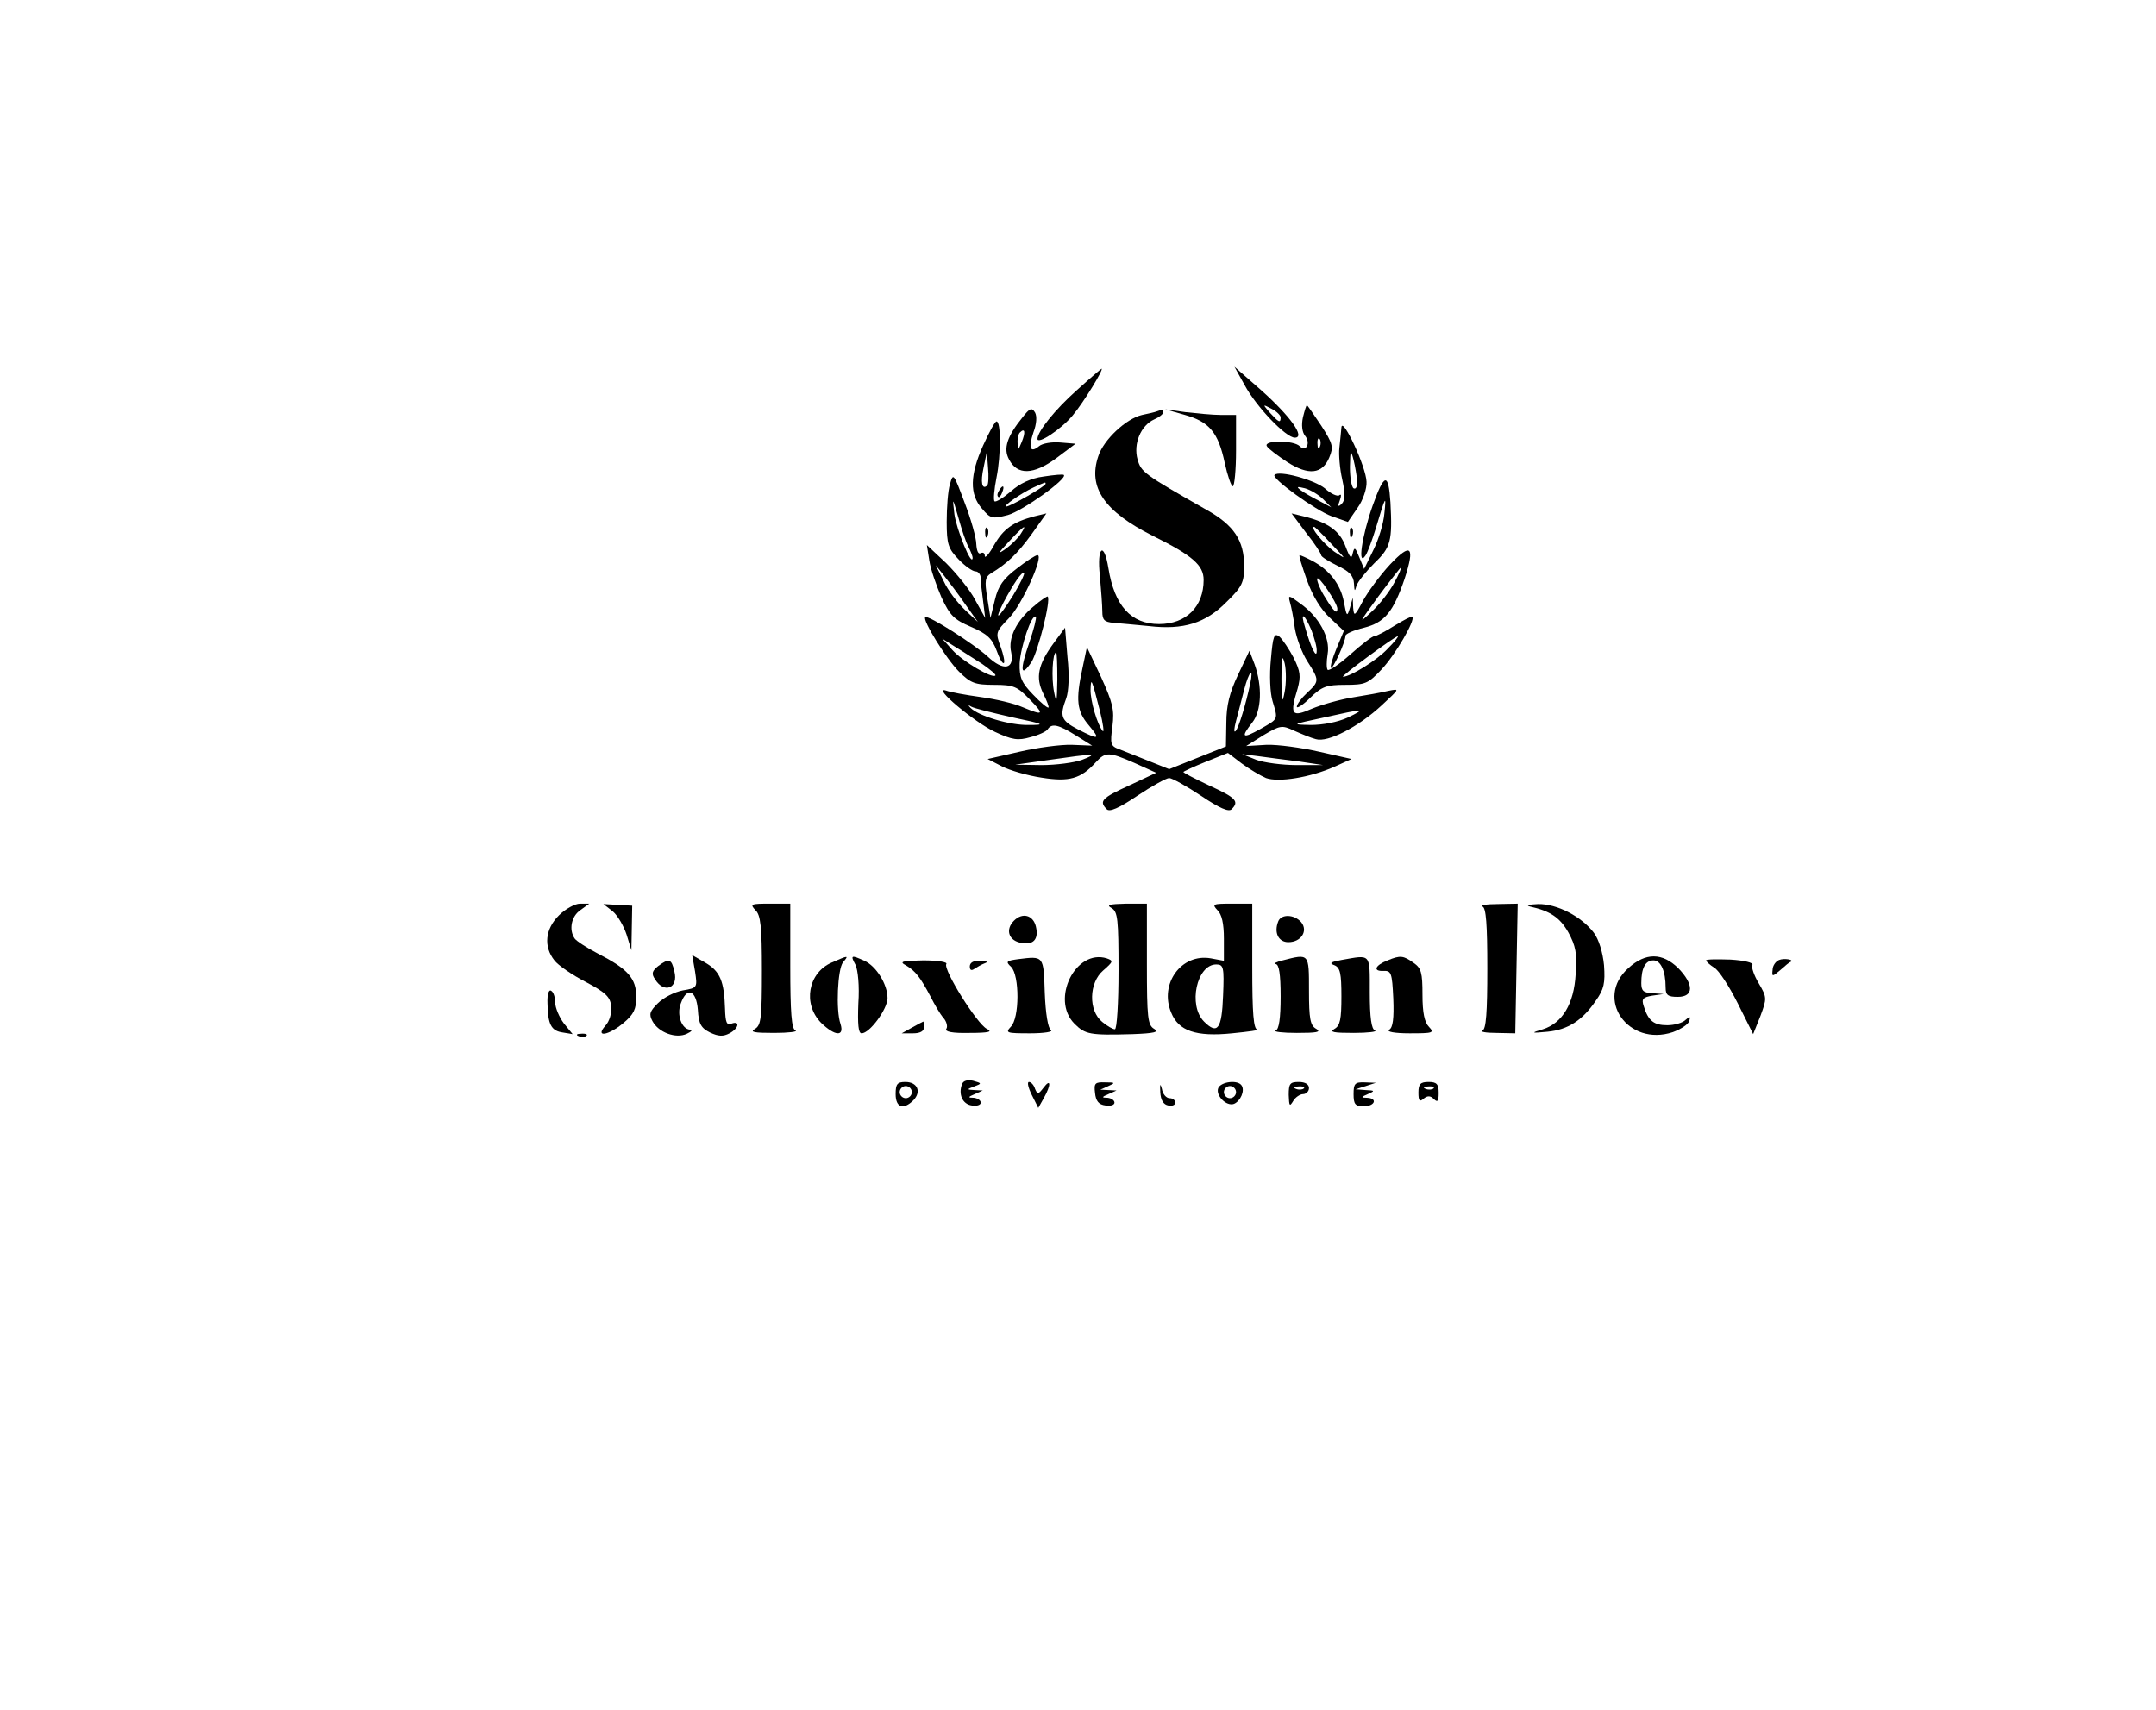 <?xml version="1.0" standalone="no"?>
<!DOCTYPE svg PUBLIC "-//W3C//DTD SVG 20010904//EN"
 "http://www.w3.org/TR/2001/REC-SVG-20010904/DTD/svg10.dtd">
<svg version="1.0" xmlns="http://www.w3.org/2000/svg"
 width="532pt" height="422pt" viewBox="0 0 532 422"
 preserveAspectRatio="xMidYMid meet">

<g transform="translate(0,422) scale(0.1,-0.1)"
fill="#000000" stroke="none">
<path d="M2657 3257 c-54 -48 -97 -102 -97 -120 0 -15 59 24 87 58 27 32 78
116 71 115 -2 -1 -29 -24 -61 -53z"/>
<path d="M3071 3270 c29 -54 102 -130 124 -130 27 0 -11 53 -84 118 l-65 57
25 -45z m89 -80 c0 -15 -5 -12 -26 11 -19 22 -19 22 4 10 12 -6 22 -16 22 -21z"/>
<path d="M2523 3190 c-38 -47 -48 -77 -33 -104 20 -39 60 -38 116 3 l48 36
-37 3 c-21 2 -45 -2 -53 -9 -22 -18 -27 -5 -14 34 8 21 9 40 4 49 -8 13 -13
11 -31 -12z m-2 -61 c-9 -22 -10 -22 -10 -3 -1 11 2 24 6 27 12 12 14 0 4 -24z"/>
<path d="M3215 3190 c-4 -19 -2 -36 5 -45 15 -18 3 -42 -13 -26 -15 15 -90 15
-81 0 3 -6 26 -23 50 -39 53 -34 87 -30 104 11 11 26 9 34 -20 79 -18 27 -34
50 -35 50 -2 0 -6 -14 -10 -30z m42 -72 c-3 -8 -6 -5 -6 6 -1 11 2 17 5 13 3
-3 4 -12 1 -19z"/>
<path d="M2855 3205 c-5 -2 -22 -6 -37 -9 -39 -9 -95 -61 -108 -102 -26 -77
15 -136 134 -196 99 -49 126 -73 126 -109 0 -66 -43 -109 -110 -109 -69 0
-110 45 -125 138 -11 68 -29 52 -21 -19 3 -34 6 -74 6 -88 0 -21 5 -26 28 -28
15 -1 54 -5 87 -8 85 -10 140 7 192 60 38 37 43 48 43 88 0 63 -25 101 -93
139 -155 88 -161 93 -170 124 -11 39 8 84 41 99 12 5 22 13 22 17 0 5 -1 8 -2
7 -2 0 -7 -2 -13 -4z"/>
<path d="M2924 3196 c60 -17 82 -43 98 -118 7 -32 16 -58 20 -58 4 0 8 40 8
88 l0 88 -37 0 c-21 0 -60 4 -88 7 l-50 7 49 -14z"/>
<path d="M2426 3121 c-33 -73 -34 -121 -3 -156 21 -25 25 -26 64 -16 36 10
148 90 138 99 -2 2 -24 0 -50 -4 -31 -4 -59 -17 -81 -37 -19 -16 -37 -27 -40
-24 -3 3 -1 29 5 59 11 55 11 138 0 138 -4 0 -18 -26 -33 -59z m10 -99 c-13
-12 -17 8 -9 44 l8 39 3 -39 c2 -21 1 -41 -2 -44z m144 4 c0 -6 -87 -56 -97
-56 -10 0 35 32 67 47 31 14 30 14 30 9z"/>
<path d="M3310 3165 c-1 -11 -3 -33 -5 -50 -2 -16 1 -52 7 -78 8 -36 7 -52 -1
-60 -9 -9 -11 -7 -5 8 4 11 4 17 -1 13 -4 -4 -21 3 -36 17 -26 21 -113 45
-124 33 -9 -8 102 -88 141 -102 l40 -14 24 35 c13 18 23 47 22 64 -1 37 -60
163 -62 134z m39 -133 c0 -13 -3 -20 -9 -17 -5 3 -9 27 -9 53 1 42 2 44 9 17
4 -16 8 -40 9 -53z m-84 -44 l20 -20 -30 16 c-16 8 -37 20 -45 26 -12 9 -10
10 10 5 14 -4 34 -16 45 -27z"/>
<path d="M2344 3025 c-5 -16 -8 -58 -8 -93 0 -55 4 -66 29 -92 16 -17 35 -30
42 -30 7 0 13 -8 13 -17 0 -10 3 -36 6 -58 l5 -40 -25 45 c-13 25 -46 65 -71
90 l-48 45 6 -38 c3 -21 17 -61 30 -91 21 -45 31 -55 73 -73 40 -17 52 -29 63
-58 7 -20 15 -34 18 -31 3 2 -1 21 -8 40 -13 35 -12 37 21 71 32 33 87 155 70
155 -5 0 -28 -15 -51 -33 -33 -25 -46 -43 -54 -77 l-11 -45 -8 50 c-7 42 -5
51 9 60 40 24 65 48 100 96 l37 52 -29 -7 c-53 -14 -77 -31 -100 -71 -12 -22
-23 -34 -23 -27 0 7 -4 10 -10 7 -6 -4 -10 6 -11 22 0 15 -13 62 -29 103 -27
72 -28 74 -36 45z m46 -155 c5 -10 10 -22 10 -27 -2 -23 -40 71 -45 108 -5 43
-5 43 10 -9 8 -29 19 -62 25 -72z m129 33 c-6 -10 -23 -27 -37 -37 -21 -15
-20 -12 7 17 38 41 47 46 30 20z m-138 -173 l32 -45 -32 30 c-18 17 -42 48
-52 70 l-20 40 20 -25 c11 -14 35 -45 52 -70z m119 21 c-36 -57 -49 -68 -24
-18 25 47 46 78 51 73 2 -2 -10 -27 -27 -55z"/>
<path d="M3387 2972 c-27 -76 -38 -154 -17 -122 5 8 17 40 26 70 23 77 25 80
20 33 -2 -24 -14 -64 -27 -90 l-23 -47 -12 29 c-10 25 -12 26 -16 10 -3 -16
-7 -12 -18 17 -14 38 -43 59 -104 74 l-29 7 36 -48 c21 -26 37 -51 37 -55 0
-4 18 -15 40 -26 30 -14 40 -25 41 -44 1 -19 2 -21 6 -6 3 10 23 35 44 56 41
39 45 55 40 150 -5 75 -15 73 -44 -8z m-102 -94 c38 -40 39 -40 7 -19 -26 19
-61 61 -49 61 1 0 21 -19 42 -42z"/>
<path d="M2465 3009 c-4 -6 -5 -12 -2 -15 2 -3 7 2 10 11 7 17 1 20 -8 4z"/>
<path d="M2431 2904 c0 -11 3 -14 6 -6 3 7 2 16 -1 19 -3 4 -6 -2 -5 -13z"/>
<path d="M3331 2904 c0 -11 3 -14 6 -6 3 7 2 16 -1 19 -3 4 -6 -2 -5 -13z"/>
<path d="M3430 2827 c-25 -27 -55 -68 -67 -90 -20 -38 -22 -39 -24 -17 l-1 25
-7 -25 c-7 -23 -8 -22 -15 15 -8 43 -36 79 -78 101 -15 8 -29 14 -31 14 -3 0
6 -28 18 -62 14 -39 35 -73 57 -93 l34 -32 -18 -43 c-10 -24 -16 -45 -14 -48
5 -4 36 64 36 79 0 5 21 14 46 20 51 13 72 39 100 121 26 80 16 90 -36 35z
m11 -44 c-11 -21 -36 -54 -57 -73 -33 -31 -31 -28 17 38 29 39 55 72 56 72 2
0 -5 -17 -16 -37z m-141 -65 c0 -15 -9 -7 -29 26 -12 18 -21 40 -21 47 1 14
50 -59 50 -73z"/>
<path d="M2551 2724 c-43 -35 -64 -79 -56 -113 9 -43 -19 -48 -58 -11 -34 31
-147 103 -154 97 -7 -8 52 -103 83 -134 29 -29 40 -33 87 -33 48 0 57 -4 87
-35 38 -39 36 -42 -17 -20 -20 9 -67 20 -104 25 -36 5 -75 12 -85 16 -36 11
71 -79 121 -102 43 -20 57 -22 88 -13 20 5 39 14 42 19 10 16 27 12 70 -15
l40 -25 -50 2 c-27 1 -86 -7 -129 -17 l-79 -18 35 -18 c19 -10 64 -23 98 -28
68 -11 97 -3 134 38 24 26 32 26 96 -2 l53 -24 -66 -31 c-68 -31 -76 -39 -56
-59 7 -7 29 2 75 33 36 24 72 44 79 44 7 0 43 -20 79 -44 46 -31 68 -40 75
-33 19 19 12 28 -54 58 -36 17 -65 32 -65 34 0 1 25 13 55 25 l55 22 34 -26
c19 -14 46 -30 60 -36 31 -11 108 1 169 28 l42 19 -80 18 c-44 10 -102 18
-130 17 l-50 -3 43 27 c41 24 45 25 75 11 18 -8 42 -18 54 -21 29 -9 105 30
163 84 44 41 45 41 15 35 -16 -4 -56 -11 -87 -16 -31 -5 -77 -18 -101 -28 -50
-22 -55 -15 -35 50 8 30 7 42 -10 76 -11 21 -27 45 -35 52 -13 10 -16 2 -21
-56 -4 -39 -2 -83 4 -103 14 -47 15 -43 -30 -69 -45 -25 -49 -21 -20 16 23 29
25 89 6 143 l-13 34 -28 -59 c-21 -44 -29 -76 -29 -119 l-1 -58 -70 -28 -70
-28 -50 20 c-27 11 -61 24 -73 29 -22 8 -23 13 -17 57 5 40 1 57 -28 121 l-35
74 -11 -52 c-17 -78 -14 -106 15 -140 30 -36 27 -38 -26 -11 -42 22 -46 32
-29 77 6 17 8 56 3 101 l-6 73 -28 -38 c-39 -53 -45 -85 -26 -124 9 -18 15
-34 13 -35 -2 -2 -19 12 -38 32 -28 29 -34 42 -33 77 2 40 30 124 40 115 2 -3
-5 -31 -16 -63 -24 -69 -22 -89 5 -49 16 25 49 154 40 162 -1 1 -17 -9 -34
-24z m-128 -142 c20 -14 36 -27 33 -29 -8 -8 -81 35 -106 63 l-25 28 30 -19
c17 -10 47 -30 68 -43z m186 -39 c-1 -57 -2 -62 -8 -31 -7 34 -4 98 5 98 2 0
3 -30 3 -67z m561 -30 c-6 -32 -8 -26 -8 32 0 53 2 62 8 38 4 -17 4 -49 0 -70z
m-85 20 c-11 -51 -28 -108 -36 -117 -5 -5 -4 6 1 25 5 19 14 53 20 77 12 46
24 58 15 15z m-371 -67 c8 -32 11 -55 7 -50 -13 15 -31 75 -30 103 1 31 3 25
23 -53z m-217 -16 c81 -17 84 -19 41 -19 -46 -1 -123 22 -143 42 -7 7 -6 8 2
3 7 -4 52 -15 100 -26z m828 -1 c-24 -11 -61 -18 -90 -18 -49 1 -49 1 30 18
103 23 108 23 60 0z m-655 -104 c-19 -7 -64 -13 -100 -13 l-65 1 85 12 c111
16 122 16 80 0z m535 -4 l60 -9 -65 0 c-36 0 -81 6 -100 13 l-35 14 40 -5 c22
-3 67 -9 100 -13z"/>
<path d="M3183 2734 c3 -10 9 -39 12 -64 4 -25 18 -62 31 -82 30 -47 30 -49
-1 -78 -14 -13 -25 -28 -25 -34 0 -5 15 4 33 22 29 28 40 32 87 32 49 0 56 3
89 38 34 36 84 122 76 130 -2 2 -21 -8 -44 -22 -22 -14 -45 -26 -50 -26 -5 0
-31 -20 -59 -45 -27 -24 -52 -41 -56 -38 -3 4 -3 21 0 39 7 40 -21 92 -68 125
-28 21 -30 21 -25 3z m53 -69 c7 -19 14 -42 13 -52 0 -19 -14 7 -29 60 -12 38
-2 34 16 -8z m188 -46 c-26 -28 -92 -69 -110 -69 -8 0 127 99 135 100 3 0 -8
-14 -25 -31z"/>
<path d="M1379 1961 c-34 -34 -38 -77 -11 -111 9 -12 44 -36 77 -53 49 -26 61
-37 63 -60 2 -17 -4 -37 -14 -48 -27 -30 7 -25 45 7 25 21 31 34 31 64 0 46
-21 69 -95 107 -27 14 -53 31 -57 37 -15 22 -8 55 14 70 l22 16 -23 0 c-12 0
-36 -13 -52 -29z"/>
<path d="M1512 1971 c12 -10 27 -36 34 -57 l12 -39 1 55 1 55 -35 2 -36 2 23
-18z"/>
<path d="M1864 1974 c13 -12 16 -41 16 -149 0 -117 -2 -135 -17 -144 -14 -8
-2 -10 47 -10 36 0 59 3 53 6 -10 3 -13 45 -13 159 l0 154 -51 0 c-46 0 -49
-1 -35 -16z"/>
<path d="M2743 1979 c15 -9 17 -27 17 -154 0 -80 -4 -145 -9 -145 -5 0 -19 8
-31 18 -35 28 -33 97 2 127 25 22 26 24 9 30 -77 24 -139 -101 -80 -161 27
-27 38 -29 144 -26 53 2 66 5 53 13 -16 9 -18 28 -18 159 l0 150 -52 0 c-41
-1 -49 -3 -35 -11z"/>
<path d="M3004 1974 c11 -10 16 -34 16 -70 l0 -55 -32 6 c-73 13 -128 -63 -98
-134 18 -45 61 -60 150 -51 41 4 69 8 63 9 -10 1 -13 39 -13 156 l0 155 -51 0
c-46 0 -49 -1 -35 -16z m14 -211 c-3 -83 -14 -97 -47 -64 -40 40 -18 141 30
141 18 0 20 -6 17 -77z"/>
<path d="M3658 1983 c9 -3 12 -44 12 -153 0 -109 -3 -150 -12 -153 -7 -3 8 -6
34 -6 l47 -1 3 160 3 160 -50 -1 c-27 0 -44 -3 -37 -6z"/>
<path d="M3775 1983 c50 -11 74 -27 95 -64 18 -33 22 -52 18 -103 -4 -73 -33
-121 -81 -136 -30 -9 -30 -10 12 -6 50 5 86 28 119 77 20 28 23 43 20 87 -3
32 -13 64 -25 80 -30 40 -91 72 -138 71 -22 -1 -31 -3 -20 -6z"/>
<path d="M2502 1948 c-21 -21 -14 -47 14 -54 33 -8 48 7 40 40 -7 28 -33 35
-54 14z"/>
<path d="M3154 1946 c-11 -28 1 -51 25 -51 32 0 49 28 32 49 -17 20 -50 21
-57 2z"/>
<path d="M1715 1823 c6 -40 6 -41 -30 -47 -21 -4 -48 -18 -62 -32 -20 -20 -22
-27 -13 -44 15 -28 58 -44 85 -31 11 5 15 10 8 10 -21 1 -34 37 -23 65 15 42
38 33 42 -16 2 -35 8 -45 30 -56 21 -10 33 -10 48 -2 23 12 27 32 5 24 -12 -5
-15 3 -16 37 -2 67 -12 92 -48 113 l-33 19 7 -40z"/>
<path d="M2053 1845 c-59 -25 -73 -102 -27 -149 34 -33 58 -35 48 -3 -12 34
-7 136 6 152 15 18 14 18 -27 0z"/>
<path d="M2111 1839 c6 -13 10 -52 7 -95 -2 -52 0 -74 8 -74 20 0 64 60 64 87
0 34 -28 79 -57 92 -33 15 -35 14 -22 -10z"/>
<path d="M2512 1853 c-29 -4 -31 -6 -17 -19 21 -21 21 -127 -1 -148 -14 -15
-10 -16 48 -16 35 0 58 4 51 8 -7 5 -13 40 -15 92 -3 92 -2 91 -66 83z"/>
<path d="M3165 1850 c-16 -4 -24 -8 -17 -9 8 -1 12 -24 12 -80 0 -54 -4 -81
-12 -84 -7 -3 16 -6 52 -6 49 0 61 2 48 10 -15 8 -18 25 -18 94 0 93 1 92 -65
75z"/>
<path d="M3310 1851 c-27 -5 -31 -8 -17 -13 14 -6 17 -20 17 -77 0 -56 -3 -72
-17 -80 -14 -8 -2 -10 47 -10 36 0 59 3 53 6 -9 3 -13 32 -13 94 0 98 4 93
-70 80z"/>
<path d="M3424 1850 c-31 -12 -37 -27 -11 -26 20 1 22 -4 25 -68 2 -49 -1 -72
-10 -77 -8 -5 13 -9 50 -9 58 0 62 1 48 16 -11 11 -16 35 -16 79 0 55 -3 66
-22 79 -25 18 -33 19 -64 6z"/>
<path d="M4018 1831 c-84 -75 -1 -195 110 -158 19 7 38 19 40 27 4 12 2 13 -9
3 -7 -7 -27 -13 -45 -13 -33 0 -47 11 -58 47 -6 18 -2 22 21 26 l28 4 -27 2
c-23 1 -28 6 -28 25 0 37 10 56 30 56 18 0 30 -26 30 -67 0 -19 6 -23 30 -23
40 0 40 31 1 71 -39 38 -80 39 -123 0z"/>
<path d="M4210 1850 c0 -3 9 -11 20 -18 11 -6 37 -46 58 -88 l38 -76 18 45
c16 43 16 46 -4 80 -12 20 -19 41 -16 46 4 5 -20 11 -54 13 -33 1 -60 1 -60
-2z"/>
<path d="M4390 1851 c-8 -3 -16 -14 -16 -24 -2 -18 -1 -18 20 0 11 10 22 19
24 19 11 6 -16 10 -28 5z"/>
<path d="M1624 1836 c-15 -12 -17 -19 -8 -32 22 -37 59 -23 48 19 -7 31 -13
33 -40 13z"/>
<path d="M2235 1838 c24 -14 36 -30 61 -77 10 -20 24 -44 32 -53 8 -9 11 -22
7 -27 -4 -7 15 -11 57 -10 49 0 58 3 43 10 -24 12 -108 146 -100 160 4 5 -21
9 -57 9 -52 -1 -60 -3 -43 -12z"/>
<path d="M2393 1835 c0 -9 4 -11 11 -6 6 4 18 11 26 14 9 3 5 6 -11 6 -16 1
-26 -4 -26 -14z"/>
<path d="M1351 1743 c1 -51 9 -67 38 -71 l24 -4 -22 27 c-11 15 -21 38 -21 51
0 12 -4 26 -10 29 -6 4 -10 -9 -9 -32z"/>
<path d="M2250 1684 l-25 -14 28 0 c17 0 27 5 27 15 0 8 -1 15 -2 14 -2 -1
-14 -7 -28 -15z"/>
<path d="M1428 1663 c7 -3 16 -2 19 1 4 3 -2 6 -13 5 -11 0 -14 -3 -6 -6z"/>
<path d="M2374 1545 c-10 -25 1 -50 24 -53 12 -2 22 1 22 7 0 6 -8 11 -17 12
-15 0 -15 2 2 9 l20 9 -20 1 c-20 1 -20 2 -1 9 19 7 19 8 -3 14 -14 3 -24 0
-27 -8z"/>
<path d="M2210 1520 c0 -33 19 -40 44 -15 20 21 10 45 -20 45 -20 0 -24 -5
-24 -30z m40 5 c0 -8 -7 -15 -15 -15 -8 0 -15 7 -15 15 0 8 7 15 15 15 8 0 15
-7 15 -15z"/>
<path d="M2546 1518 l16 -32 14 25 c18 32 17 49 -1 25 -13 -17 -15 -17 -21 -3
-3 10 -10 17 -15 17 -5 0 -2 -14 7 -32z"/>
<path d="M2702 1523 c2 -20 9 -29 26 -31 12 -2 22 1 22 7 0 6 -8 11 -17 12
-15 0 -15 2 2 9 l20 9 -20 1 -20 1 20 9 c18 8 17 9 -8 9 -25 1 -28 -2 -25 -26z"/>
<path d="M2863 1525 c1 -20 8 -31 20 -33 9 -2 17 1 17 7 0 6 -6 11 -14 11 -8
0 -17 10 -19 23 -4 15 -5 12 -4 -8z"/>
<path d="M3006 1535 c-7 -18 20 -46 39 -39 16 7 27 32 19 45 -9 15 -51 10 -58
-6z m44 -10 c0 -8 -7 -15 -15 -15 -8 0 -15 7 -15 15 0 8 7 15 15 15 8 0 15 -7
15 -15z"/>
<path d="M3180 1518 c1 -27 2 -30 11 -15 5 9 17 17 24 17 8 0 15 7 15 15 0 9
-9 15 -25 15 -22 0 -25 -4 -25 -32z m37 16 c-3 -3 -12 -4 -19 -1 -8 3 -5 6 6
6 11 1 17 -2 13 -5z"/>
<path d="M3340 1520 c0 -25 4 -30 25 -30 28 0 35 20 8 21 -15 0 -15 2 2 9 18
8 18 9 -5 10 l-25 2 25 8 25 8 -27 1 c-25 1 -28 -3 -28 -29z"/>
<path d="M3500 1524 c0 -21 3 -24 13 -15 10 8 17 7 25 -1 9 -9 12 -6 12 15 0
22 -5 27 -25 27 -20 0 -25 -5 -25 -26z m37 10 c-3 -3 -12 -4 -19 -1 -8 3 -5 6
6 6 11 1 17 -2 13 -5z"/>
</g>
</svg>
